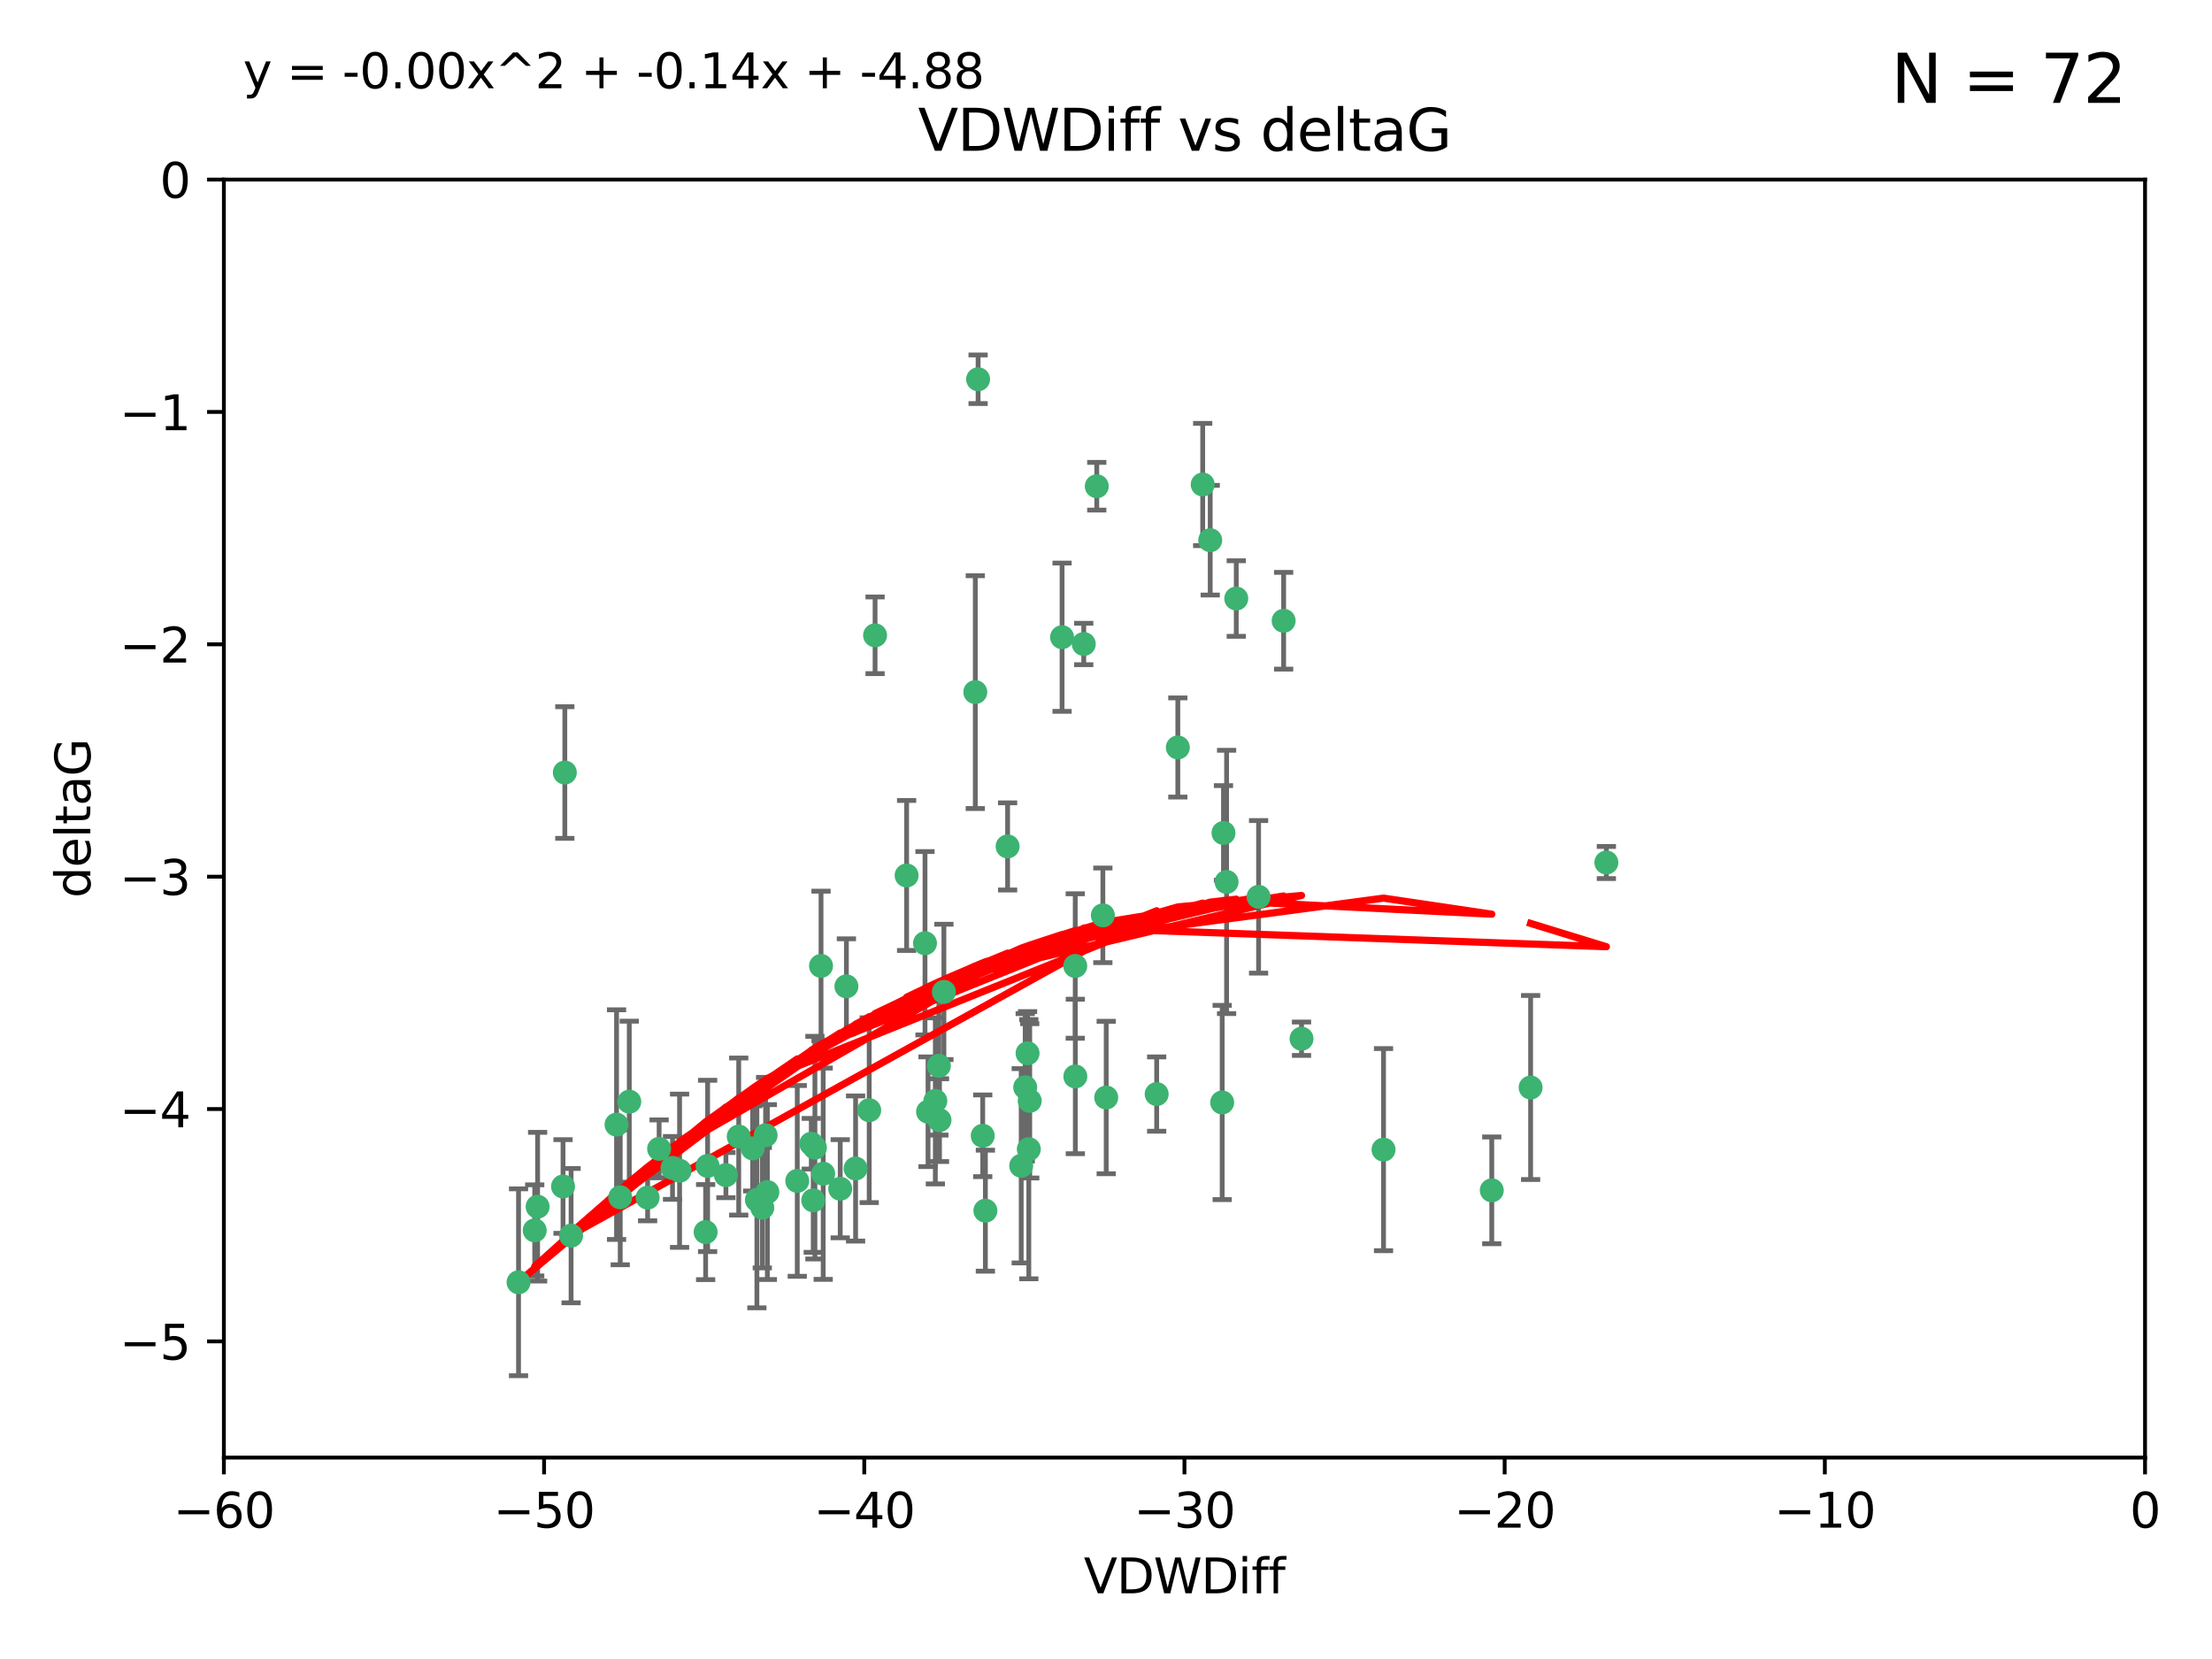 <?xml version="1.0" encoding="utf-8" standalone="no"?>
<!DOCTYPE svg PUBLIC "-//W3C//DTD SVG 1.1//EN"
  "http://www.w3.org/Graphics/SVG/1.1/DTD/svg11.dtd">
<svg xmlns:xlink="http://www.w3.org/1999/xlink" width="460.8pt" height="345.6pt" viewBox="0 0 460.8 345.6" xmlns="http://www.w3.org/2000/svg" version="1.1">
 <defs>
  <style type="text/css">*{stroke-linejoin: round; stroke-linecap: butt}</style>
 </defs>
 <g id="figure_1">
  <g id="patch_1">
   <path d="M 0 345.6 
L 460.8 345.6 
L 460.8 0 
L 0 0 
z
" style="fill: #ffffff"/>
  </g>
  <g id="axes_1">
   <g id="patch_2">
    <path d="M 46.64 303.64 
L 446.85 303.64 
L 446.85 37.411 
L 46.64 37.411 
z
" style="fill: #ffffff"/>
   </g>
   <g id="PathCollection_1">
    <defs>
     <path id="mc0678b197e" d="M 0 1.118 
C 0.297 1.118 0.581 1 0.791 0.791 
C 1 0.581 1.118 0.297 1.118 0 
C 1.118 -0.297 1 -0.581 0.791 -0.791 
C 0.581 -1 0.297 -1.118 0 -1.118 
C -0.297 -1.118 -0.581 -1 -0.791 -0.791 
C -1 -0.581 -1.118 -0.297 -1.118 0 
C -1.118 0.297 -1 0.581 -0.791 0.791 
C -0.581 1 -0.297 1.118 0 1.118 
z
" style="stroke: #3cb371"/>
    </defs>
    <g clip-path="url(#p2580a14fc9)">
     <use xlink:href="#mc0678b197e" x="111.995" y="251.376" style="fill: #3cb371; stroke: #3cb371"/>
     <use xlink:href="#mc0678b197e" x="151.221" y="244.802" style="fill: #3cb371; stroke: #3cb371"/>
     <use xlink:href="#mc0678b197e" x="111.391" y="256.313" style="fill: #3cb371; stroke: #3cb371"/>
     <use xlink:href="#mc0678b197e" x="128.438" y="234.279" style="fill: #3cb371; stroke: #3cb371"/>
     <use xlink:href="#mc0678b197e" x="153.89" y="236.761" style="fill: #3cb371; stroke: #3cb371"/>
     <use xlink:href="#mc0678b197e" x="108.022" y="267.123" style="fill: #3cb371; stroke: #3cb371"/>
     <use xlink:href="#mc0678b197e" x="147.41" y="242.885" style="fill: #3cb371; stroke: #3cb371"/>
     <use xlink:href="#mc0678b197e" x="166.085" y="246.006" style="fill: #3cb371; stroke: #3cb371"/>
     <use xlink:href="#mc0678b197e" x="129.205" y="249.42" style="fill: #3cb371; stroke: #3cb371"/>
     <use xlink:href="#mc0678b197e" x="181.071" y="231.275" style="fill: #3cb371; stroke: #3cb371"/>
     <use xlink:href="#mc0678b197e" x="169.007" y="238.257" style="fill: #3cb371; stroke: #3cb371"/>
     <use xlink:href="#mc0678b197e" x="169.761" y="239.079" style="fill: #3cb371; stroke: #3cb371"/>
     <use xlink:href="#mc0678b197e" x="140.098" y="243.297" style="fill: #3cb371; stroke: #3cb371"/>
     <use xlink:href="#mc0678b197e" x="171.486" y="244.506" style="fill: #3cb371; stroke: #3cb371"/>
     <use xlink:href="#mc0678b197e" x="118.968" y="257.405" style="fill: #3cb371; stroke: #3cb371"/>
     <use xlink:href="#mc0678b197e" x="131.089" y="229.501" style="fill: #3cb371; stroke: #3cb371"/>
     <use xlink:href="#mc0678b197e" x="134.911" y="249.489" style="fill: #3cb371; stroke: #3cb371"/>
     <use xlink:href="#mc0678b197e" x="158.798" y="251.587" style="fill: #3cb371; stroke: #3cb371"/>
     <use xlink:href="#mc0678b197e" x="156.79" y="239.231" style="fill: #3cb371; stroke: #3cb371"/>
     <use xlink:href="#mc0678b197e" x="175.035" y="247.636" style="fill: #3cb371; stroke: #3cb371"/>
     <use xlink:href="#mc0678b197e" x="141.568" y="243.883" style="fill: #3cb371; stroke: #3cb371"/>
     <use xlink:href="#mc0678b197e" x="171.035" y="201.217" style="fill: #3cb371; stroke: #3cb371"/>
     <use xlink:href="#mc0678b197e" x="169.413" y="250.053" style="fill: #3cb371; stroke: #3cb371"/>
     <use xlink:href="#mc0678b197e" x="240.957" y="227.915" style="fill: #3cb371; stroke: #3cb371"/>
     <use xlink:href="#mc0678b197e" x="117.663" y="160.932" style="fill: #3cb371; stroke: #3cb371"/>
     <use xlink:href="#mc0678b197e" x="157.674" y="249.947" style="fill: #3cb371; stroke: #3cb371"/>
     <use xlink:href="#mc0678b197e" x="146.995" y="256.665" style="fill: #3cb371; stroke: #3cb371"/>
     <use xlink:href="#mc0678b197e" x="117.288" y="247.167" style="fill: #3cb371; stroke: #3cb371"/>
     <use xlink:href="#mc0678b197e" x="137.308" y="239.326" style="fill: #3cb371; stroke: #3cb371"/>
     <use xlink:href="#mc0678b197e" x="214.511" y="229.326" style="fill: #3cb371; stroke: #3cb371"/>
     <use xlink:href="#mc0678b197e" x="223.993" y="201.236" style="fill: #3cb371; stroke: #3cb371"/>
     <use xlink:href="#mc0678b197e" x="212.736" y="242.854" style="fill: #3cb371; stroke: #3cb371"/>
     <use xlink:href="#mc0678b197e" x="182.295" y="132.347" style="fill: #3cb371; stroke: #3cb371"/>
     <use xlink:href="#mc0678b197e" x="203.173" y="144.179" style="fill: #3cb371; stroke: #3cb371"/>
     <use xlink:href="#mc0678b197e" x="188.867" y="182.373" style="fill: #3cb371; stroke: #3cb371"/>
     <use xlink:href="#mc0678b197e" x="195.715" y="233.345" style="fill: #3cb371; stroke: #3cb371"/>
     <use xlink:href="#mc0678b197e" x="178.237" y="243.424" style="fill: #3cb371; stroke: #3cb371"/>
     <use xlink:href="#mc0678b197e" x="224.011" y="224.244" style="fill: #3cb371; stroke: #3cb371"/>
     <use xlink:href="#mc0678b197e" x="193.329" y="231.598" style="fill: #3cb371; stroke: #3cb371"/>
     <use xlink:href="#mc0678b197e" x="204.72" y="236.603" style="fill: #3cb371; stroke: #3cb371"/>
     <use xlink:href="#mc0678b197e" x="245.364" y="155.71" style="fill: #3cb371; stroke: #3cb371"/>
     <use xlink:href="#mc0678b197e" x="271.132" y="216.388" style="fill: #3cb371; stroke: #3cb371"/>
     <use xlink:href="#mc0678b197e" x="195.583" y="222.034" style="fill: #3cb371; stroke: #3cb371"/>
     <use xlink:href="#mc0678b197e" x="209.904" y="176.324" style="fill: #3cb371; stroke: #3cb371"/>
     <use xlink:href="#mc0678b197e" x="196.632" y="206.631" style="fill: #3cb371; stroke: #3cb371"/>
     <use xlink:href="#mc0678b197e" x="205.275" y="252.205" style="fill: #3cb371; stroke: #3cb371"/>
     <use xlink:href="#mc0678b197e" x="250.544" y="100.933" style="fill: #3cb371; stroke: #3cb371"/>
     <use xlink:href="#mc0678b197e" x="159.855" y="248.33" style="fill: #3cb371; stroke: #3cb371"/>
     <use xlink:href="#mc0678b197e" x="159.489" y="236.492" style="fill: #3cb371; stroke: #3cb371"/>
     <use xlink:href="#mc0678b197e" x="203.756" y="79.004" style="fill: #3cb371; stroke: #3cb371"/>
     <use xlink:href="#mc0678b197e" x="262.187" y="186.829" style="fill: #3cb371; stroke: #3cb371"/>
     <use xlink:href="#mc0678b197e" x="230.445" y="228.634" style="fill: #3cb371; stroke: #3cb371"/>
     <use xlink:href="#mc0678b197e" x="228.478" y="101.292" style="fill: #3cb371; stroke: #3cb371"/>
     <use xlink:href="#mc0678b197e" x="213.569" y="226.513" style="fill: #3cb371; stroke: #3cb371"/>
     <use xlink:href="#mc0678b197e" x="176.321" y="205.474" style="fill: #3cb371; stroke: #3cb371"/>
     <use xlink:href="#mc0678b197e" x="229.746" y="190.68" style="fill: #3cb371; stroke: #3cb371"/>
     <use xlink:href="#mc0678b197e" x="192.695" y="196.492" style="fill: #3cb371; stroke: #3cb371"/>
     <use xlink:href="#mc0678b197e" x="194.849" y="229.336" style="fill: #3cb371; stroke: #3cb371"/>
     <use xlink:href="#mc0678b197e" x="252.111" y="112.533" style="fill: #3cb371; stroke: #3cb371"/>
     <use xlink:href="#mc0678b197e" x="257.536" y="124.685" style="fill: #3cb371; stroke: #3cb371"/>
     <use xlink:href="#mc0678b197e" x="214.061" y="219.415" style="fill: #3cb371; stroke: #3cb371"/>
     <use xlink:href="#mc0678b197e" x="255.522" y="183.726" style="fill: #3cb371; stroke: #3cb371"/>
     <use xlink:href="#mc0678b197e" x="254.876" y="173.517" style="fill: #3cb371; stroke: #3cb371"/>
     <use xlink:href="#mc0678b197e" x="254.602" y="229.664" style="fill: #3cb371; stroke: #3cb371"/>
     <use xlink:href="#mc0678b197e" x="310.762" y="247.971" style="fill: #3cb371; stroke: #3cb371"/>
     <use xlink:href="#mc0678b197e" x="288.215" y="239.49" style="fill: #3cb371; stroke: #3cb371"/>
     <use xlink:href="#mc0678b197e" x="214.32" y="239.393" style="fill: #3cb371; stroke: #3cb371"/>
     <use xlink:href="#mc0678b197e" x="221.248" y="132.74" style="fill: #3cb371; stroke: #3cb371"/>
     <use xlink:href="#mc0678b197e" x="267.405" y="129.316" style="fill: #3cb371; stroke: #3cb371"/>
     <use xlink:href="#mc0678b197e" x="225.766" y="134.155" style="fill: #3cb371; stroke: #3cb371"/>
     <use xlink:href="#mc0678b197e" x="334.635" y="179.678" style="fill: #3cb371; stroke: #3cb371"/>
     <use xlink:href="#mc0678b197e" x="318.857" y="226.55" style="fill: #3cb371; stroke: #3cb371"/>
    </g>
   </g>
   <g id="matplotlib.axis_1">
    <g id="xtick_1">
     <g id="line2d_1">
      <defs>
       <path id="m9e69b4a18f" d="M 0 0 
L 0 3.5 
" style="stroke: #000000; stroke-width: 0.8"/>
      </defs>
      <g>
       <use xlink:href="#m9e69b4a18f" x="46.64" y="303.64" style="stroke: #000000; stroke-width: 0.8"/>
      </g>
     </g>
     <g id="text_1">
      <!-- −60 -->
      <g transform="translate(36.088 318.238)scale(0.1 -0.1)">
       <defs>
        <path id="DejaVuSans-2212" d="M 678 2272 
L 4684 2272 
L 4684 1741 
L 678 1741 
L 678 2272 
z
" transform="scale(0.016)"/>
        <path id="DejaVuSans-36" d="M 2113 2584 
Q 1688 2584 1439 2293 
Q 1191 2003 1191 1497 
Q 1191 994 1439 701 
Q 1688 409 2113 409 
Q 2538 409 2786 701 
Q 3034 994 3034 1497 
Q 3034 2003 2786 2293 
Q 2538 2584 2113 2584 
z
M 3366 4563 
L 3366 3988 
Q 3128 4100 2886 4159 
Q 2644 4219 2406 4219 
Q 1781 4219 1451 3797 
Q 1122 3375 1075 2522 
Q 1259 2794 1537 2939 
Q 1816 3084 2150 3084 
Q 2853 3084 3261 2657 
Q 3669 2231 3669 1497 
Q 3669 778 3244 343 
Q 2819 -91 2113 -91 
Q 1303 -91 875 529 
Q 447 1150 447 2328 
Q 447 3434 972 4092 
Q 1497 4750 2381 4750 
Q 2619 4750 2861 4703 
Q 3103 4656 3366 4563 
z
" transform="scale(0.016)"/>
        <path id="DejaVuSans-30" d="M 2034 4250 
Q 1547 4250 1301 3770 
Q 1056 3291 1056 2328 
Q 1056 1369 1301 889 
Q 1547 409 2034 409 
Q 2525 409 2770 889 
Q 3016 1369 3016 2328 
Q 3016 3291 2770 3770 
Q 2525 4250 2034 4250 
z
M 2034 4750 
Q 2819 4750 3233 4129 
Q 3647 3509 3647 2328 
Q 3647 1150 3233 529 
Q 2819 -91 2034 -91 
Q 1250 -91 836 529 
Q 422 1150 422 2328 
Q 422 3509 836 4129 
Q 1250 4750 2034 4750 
z
" transform="scale(0.016)"/>
       </defs>
       <use xlink:href="#DejaVuSans-2212"/>
       <use xlink:href="#DejaVuSans-36" x="83.789"/>
       <use xlink:href="#DejaVuSans-30" x="147.412"/>
      </g>
     </g>
    </g>
    <g id="xtick_2">
     <g id="line2d_2">
      <g>
       <use xlink:href="#m9e69b4a18f" x="113.342" y="303.64" style="stroke: #000000; stroke-width: 0.8"/>
      </g>
     </g>
     <g id="text_2">
      <!-- −50 -->
      <g transform="translate(102.789 318.238)scale(0.1 -0.1)">
       <defs>
        <path id="DejaVuSans-35" d="M 691 4666 
L 3169 4666 
L 3169 4134 
L 1269 4134 
L 1269 2991 
Q 1406 3038 1543 3061 
Q 1681 3084 1819 3084 
Q 2600 3084 3056 2656 
Q 3513 2228 3513 1497 
Q 3513 744 3044 326 
Q 2575 -91 1722 -91 
Q 1428 -91 1123 -41 
Q 819 9 494 109 
L 494 744 
Q 775 591 1075 516 
Q 1375 441 1709 441 
Q 2250 441 2565 725 
Q 2881 1009 2881 1497 
Q 2881 1984 2565 2268 
Q 2250 2553 1709 2553 
Q 1456 2553 1204 2497 
Q 953 2441 691 2322 
L 691 4666 
z
" transform="scale(0.016)"/>
       </defs>
       <use xlink:href="#DejaVuSans-2212"/>
       <use xlink:href="#DejaVuSans-35" x="83.789"/>
       <use xlink:href="#DejaVuSans-30" x="147.412"/>
      </g>
     </g>
    </g>
    <g id="xtick_3">
     <g id="line2d_3">
      <g>
       <use xlink:href="#m9e69b4a18f" x="180.043" y="303.64" style="stroke: #000000; stroke-width: 0.8"/>
      </g>
     </g>
     <g id="text_3">
      <!-- −40 -->
      <g transform="translate(169.491 318.238)scale(0.1 -0.1)">
       <defs>
        <path id="DejaVuSans-34" d="M 2419 4116 
L 825 1625 
L 2419 1625 
L 2419 4116 
z
M 2253 4666 
L 3047 4666 
L 3047 1625 
L 3713 1625 
L 3713 1100 
L 3047 1100 
L 3047 0 
L 2419 0 
L 2419 1100 
L 313 1100 
L 313 1709 
L 2253 4666 
z
" transform="scale(0.016)"/>
       </defs>
       <use xlink:href="#DejaVuSans-2212"/>
       <use xlink:href="#DejaVuSans-34" x="83.789"/>
       <use xlink:href="#DejaVuSans-30" x="147.412"/>
      </g>
     </g>
    </g>
    <g id="xtick_4">
     <g id="line2d_4">
      <g>
       <use xlink:href="#m9e69b4a18f" x="246.745" y="303.64" style="stroke: #000000; stroke-width: 0.8"/>
      </g>
     </g>
     <g id="text_4">
      <!-- −30 -->
      <g transform="translate(236.193 318.238)scale(0.1 -0.1)">
       <defs>
        <path id="DejaVuSans-33" d="M 2597 2516 
Q 3050 2419 3304 2112 
Q 3559 1806 3559 1356 
Q 3559 666 3084 287 
Q 2609 -91 1734 -91 
Q 1441 -91 1130 -33 
Q 819 25 488 141 
L 488 750 
Q 750 597 1062 519 
Q 1375 441 1716 441 
Q 2309 441 2620 675 
Q 2931 909 2931 1356 
Q 2931 1769 2642 2001 
Q 2353 2234 1838 2234 
L 1294 2234 
L 1294 2753 
L 1863 2753 
Q 2328 2753 2575 2939 
Q 2822 3125 2822 3475 
Q 2822 3834 2567 4026 
Q 2313 4219 1838 4219 
Q 1578 4219 1281 4162 
Q 984 4106 628 3988 
L 628 4550 
Q 988 4650 1302 4700 
Q 1616 4750 1894 4750 
Q 2613 4750 3031 4423 
Q 3450 4097 3450 3541 
Q 3450 3153 3228 2886 
Q 3006 2619 2597 2516 
z
" transform="scale(0.016)"/>
       </defs>
       <use xlink:href="#DejaVuSans-2212"/>
       <use xlink:href="#DejaVuSans-33" x="83.789"/>
       <use xlink:href="#DejaVuSans-30" x="147.412"/>
      </g>
     </g>
    </g>
    <g id="xtick_5">
     <g id="line2d_5">
      <g>
       <use xlink:href="#m9e69b4a18f" x="313.447" y="303.64" style="stroke: #000000; stroke-width: 0.8"/>
      </g>
     </g>
     <g id="text_5">
      <!-- −20 -->
      <g transform="translate(302.894 318.238)scale(0.1 -0.1)">
       <defs>
        <path id="DejaVuSans-32" d="M 1228 531 
L 3431 531 
L 3431 0 
L 469 0 
L 469 531 
Q 828 903 1448 1529 
Q 2069 2156 2228 2338 
Q 2531 2678 2651 2914 
Q 2772 3150 2772 3378 
Q 2772 3750 2511 3984 
Q 2250 4219 1831 4219 
Q 1534 4219 1204 4116 
Q 875 4013 500 3803 
L 500 4441 
Q 881 4594 1212 4672 
Q 1544 4750 1819 4750 
Q 2544 4750 2975 4387 
Q 3406 4025 3406 3419 
Q 3406 3131 3298 2873 
Q 3191 2616 2906 2266 
Q 2828 2175 2409 1742 
Q 1991 1309 1228 531 
z
" transform="scale(0.016)"/>
       </defs>
       <use xlink:href="#DejaVuSans-2212"/>
       <use xlink:href="#DejaVuSans-32" x="83.789"/>
       <use xlink:href="#DejaVuSans-30" x="147.412"/>
      </g>
     </g>
    </g>
    <g id="xtick_6">
     <g id="line2d_6">
      <g>
       <use xlink:href="#m9e69b4a18f" x="380.148" y="303.64" style="stroke: #000000; stroke-width: 0.8"/>
      </g>
     </g>
     <g id="text_6">
      <!-- −10 -->
      <g transform="translate(369.596 318.238)scale(0.1 -0.1)">
       <defs>
        <path id="DejaVuSans-31" d="M 794 531 
L 1825 531 
L 1825 4091 
L 703 3866 
L 703 4441 
L 1819 4666 
L 2450 4666 
L 2450 531 
L 3481 531 
L 3481 0 
L 794 0 
L 794 531 
z
" transform="scale(0.016)"/>
       </defs>
       <use xlink:href="#DejaVuSans-2212"/>
       <use xlink:href="#DejaVuSans-31" x="83.789"/>
       <use xlink:href="#DejaVuSans-30" x="147.412"/>
      </g>
     </g>
    </g>
    <g id="xtick_7">
     <g id="line2d_7">
      <g>
       <use xlink:href="#m9e69b4a18f" x="446.85" y="303.64" style="stroke: #000000; stroke-width: 0.8"/>
      </g>
     </g>
     <g id="text_7">
      <!-- 0 -->
      <g transform="translate(443.669 318.238)scale(0.1 -0.1)">
       <use xlink:href="#DejaVuSans-30"/>
      </g>
     </g>
    </g>
    <g id="text_8">
     <!-- VDWDiff -->
     <g transform="translate(225.772 331.917)scale(0.1 -0.1)">
      <defs>
       <path id="DejaVuSans-56" d="M 1831 0 
L 50 4666 
L 709 4666 
L 2188 738 
L 3669 4666 
L 4325 4666 
L 2547 0 
L 1831 0 
z
" transform="scale(0.016)"/>
       <path id="DejaVuSans-44" d="M 1259 4147 
L 1259 519 
L 2022 519 
Q 2988 519 3436 956 
Q 3884 1394 3884 2338 
Q 3884 3275 3436 3711 
Q 2988 4147 2022 4147 
L 1259 4147 
z
M 628 4666 
L 1925 4666 
Q 3281 4666 3915 4102 
Q 4550 3538 4550 2338 
Q 4550 1131 3912 565 
Q 3275 0 1925 0 
L 628 0 
L 628 4666 
z
" transform="scale(0.016)"/>
       <path id="DejaVuSans-57" d="M 213 4666 
L 850 4666 
L 1831 722 
L 2809 4666 
L 3519 4666 
L 4500 722 
L 5478 4666 
L 6119 4666 
L 4947 0 
L 4153 0 
L 3169 4050 
L 2175 0 
L 1381 0 
L 213 4666 
z
" transform="scale(0.016)"/>
       <path id="DejaVuSans-69" d="M 603 3500 
L 1178 3500 
L 1178 0 
L 603 0 
L 603 3500 
z
M 603 4863 
L 1178 4863 
L 1178 4134 
L 603 4134 
L 603 4863 
z
" transform="scale(0.016)"/>
       <path id="DejaVuSans-66" d="M 2375 4863 
L 2375 4384 
L 1825 4384 
Q 1516 4384 1395 4259 
Q 1275 4134 1275 3809 
L 1275 3500 
L 2222 3500 
L 2222 3053 
L 1275 3053 
L 1275 0 
L 697 0 
L 697 3053 
L 147 3053 
L 147 3500 
L 697 3500 
L 697 3744 
Q 697 4328 969 4595 
Q 1241 4863 1831 4863 
L 2375 4863 
z
" transform="scale(0.016)"/>
      </defs>
      <use xlink:href="#DejaVuSans-56"/>
      <use xlink:href="#DejaVuSans-44" x="68.408"/>
      <use xlink:href="#DejaVuSans-57" x="145.41"/>
      <use xlink:href="#DejaVuSans-44" x="244.287"/>
      <use xlink:href="#DejaVuSans-69" x="321.289"/>
      <use xlink:href="#DejaVuSans-66" x="349.072"/>
      <use xlink:href="#DejaVuSans-66" x="384.277"/>
     </g>
    </g>
   </g>
   <g id="matplotlib.axis_2">
    <g id="ytick_1">
     <g id="line2d_8">
      <defs>
       <path id="m6fa8b02f75" d="M 0 0 
L -3.5 0 
" style="stroke: #000000; stroke-width: 0.8"/>
      </defs>
      <g>
       <use xlink:href="#m6fa8b02f75" x="46.64" y="279.437" style="stroke: #000000; stroke-width: 0.8"/>
      </g>
     </g>
     <g id="text_9">
      <!-- −5 -->
      <g transform="translate(24.898 283.237)scale(0.1 -0.1)">
       <use xlink:href="#DejaVuSans-2212"/>
       <use xlink:href="#DejaVuSans-35" x="83.789"/>
      </g>
     </g>
    </g>
    <g id="ytick_2">
     <g id="line2d_9">
      <g>
       <use xlink:href="#m6fa8b02f75" x="46.64" y="231.032" style="stroke: #000000; stroke-width: 0.8"/>
      </g>
     </g>
     <g id="text_10">
      <!-- −4 -->
      <g transform="translate(24.898 234.831)scale(0.1 -0.1)">
       <use xlink:href="#DejaVuSans-2212"/>
       <use xlink:href="#DejaVuSans-34" x="83.789"/>
      </g>
     </g>
    </g>
    <g id="ytick_3">
     <g id="line2d_10">
      <g>
       <use xlink:href="#m6fa8b02f75" x="46.64" y="182.627" style="stroke: #000000; stroke-width: 0.8"/>
      </g>
     </g>
     <g id="text_11">
      <!-- −3 -->
      <g transform="translate(24.898 186.426)scale(0.1 -0.1)">
       <use xlink:href="#DejaVuSans-2212"/>
       <use xlink:href="#DejaVuSans-33" x="83.789"/>
      </g>
     </g>
    </g>
    <g id="ytick_4">
     <g id="line2d_11">
      <g>
       <use xlink:href="#m6fa8b02f75" x="46.64" y="134.222" style="stroke: #000000; stroke-width: 0.8"/>
      </g>
     </g>
     <g id="text_12">
      <!-- −2 -->
      <g transform="translate(24.898 138.021)scale(0.1 -0.1)">
       <use xlink:href="#DejaVuSans-2212"/>
       <use xlink:href="#DejaVuSans-32" x="83.789"/>
      </g>
     </g>
    </g>
    <g id="ytick_5">
     <g id="line2d_12">
      <g>
       <use xlink:href="#m6fa8b02f75" x="46.64" y="85.816" style="stroke: #000000; stroke-width: 0.8"/>
      </g>
     </g>
     <g id="text_13">
      <!-- −1 -->
      <g transform="translate(24.898 89.616)scale(0.1 -0.1)">
       <use xlink:href="#DejaVuSans-2212"/>
       <use xlink:href="#DejaVuSans-31" x="83.789"/>
      </g>
     </g>
    </g>
    <g id="ytick_6">
     <g id="line2d_13">
      <g>
       <use xlink:href="#m6fa8b02f75" x="46.64" y="37.411" style="stroke: #000000; stroke-width: 0.8"/>
      </g>
     </g>
     <g id="text_14">
      <!-- 0 -->
      <g transform="translate(33.278 41.21)scale(0.1 -0.1)">
       <use xlink:href="#DejaVuSans-30"/>
      </g>
     </g>
    </g>
    <g id="text_15">
     <!-- deltaG -->
     <g transform="translate(18.818 187.064)rotate(-90)scale(0.1 -0.1)">
      <defs>
       <path id="DejaVuSans-64" d="M 2906 2969 
L 2906 4863 
L 3481 4863 
L 3481 0 
L 2906 0 
L 2906 525 
Q 2725 213 2448 61 
Q 2172 -91 1784 -91 
Q 1150 -91 751 415 
Q 353 922 353 1747 
Q 353 2572 751 3078 
Q 1150 3584 1784 3584 
Q 2172 3584 2448 3432 
Q 2725 3281 2906 2969 
z
M 947 1747 
Q 947 1113 1208 752 
Q 1469 391 1925 391 
Q 2381 391 2643 752 
Q 2906 1113 2906 1747 
Q 2906 2381 2643 2742 
Q 2381 3103 1925 3103 
Q 1469 3103 1208 2742 
Q 947 2381 947 1747 
z
" transform="scale(0.016)"/>
       <path id="DejaVuSans-65" d="M 3597 1894 
L 3597 1613 
L 953 1613 
Q 991 1019 1311 708 
Q 1631 397 2203 397 
Q 2534 397 2845 478 
Q 3156 559 3463 722 
L 3463 178 
Q 3153 47 2828 -22 
Q 2503 -91 2169 -91 
Q 1331 -91 842 396 
Q 353 884 353 1716 
Q 353 2575 817 3079 
Q 1281 3584 2069 3584 
Q 2775 3584 3186 3129 
Q 3597 2675 3597 1894 
z
M 3022 2063 
Q 3016 2534 2758 2815 
Q 2500 3097 2075 3097 
Q 1594 3097 1305 2825 
Q 1016 2553 972 2059 
L 3022 2063 
z
" transform="scale(0.016)"/>
       <path id="DejaVuSans-6c" d="M 603 4863 
L 1178 4863 
L 1178 0 
L 603 0 
L 603 4863 
z
" transform="scale(0.016)"/>
       <path id="DejaVuSans-74" d="M 1172 4494 
L 1172 3500 
L 2356 3500 
L 2356 3053 
L 1172 3053 
L 1172 1153 
Q 1172 725 1289 603 
Q 1406 481 1766 481 
L 2356 481 
L 2356 0 
L 1766 0 
Q 1100 0 847 248 
Q 594 497 594 1153 
L 594 3053 
L 172 3053 
L 172 3500 
L 594 3500 
L 594 4494 
L 1172 4494 
z
" transform="scale(0.016)"/>
       <path id="DejaVuSans-61" d="M 2194 1759 
Q 1497 1759 1228 1600 
Q 959 1441 959 1056 
Q 959 750 1161 570 
Q 1363 391 1709 391 
Q 2188 391 2477 730 
Q 2766 1069 2766 1631 
L 2766 1759 
L 2194 1759 
z
M 3341 1997 
L 3341 0 
L 2766 0 
L 2766 531 
Q 2569 213 2275 61 
Q 1981 -91 1556 -91 
Q 1019 -91 701 211 
Q 384 513 384 1019 
Q 384 1609 779 1909 
Q 1175 2209 1959 2209 
L 2766 2209 
L 2766 2266 
Q 2766 2663 2505 2880 
Q 2244 3097 1772 3097 
Q 1472 3097 1187 3025 
Q 903 2953 641 2809 
L 641 3341 
Q 956 3463 1253 3523 
Q 1550 3584 1831 3584 
Q 2591 3584 2966 3190 
Q 3341 2797 3341 1997 
z
" transform="scale(0.016)"/>
       <path id="DejaVuSans-47" d="M 3809 666 
L 3809 1919 
L 2778 1919 
L 2778 2438 
L 4434 2438 
L 4434 434 
Q 4069 175 3628 42 
Q 3188 -91 2688 -91 
Q 1594 -91 976 548 
Q 359 1188 359 2328 
Q 359 3472 976 4111 
Q 1594 4750 2688 4750 
Q 3144 4750 3555 4637 
Q 3966 4525 4313 4306 
L 4313 3634 
Q 3963 3931 3569 4081 
Q 3175 4231 2741 4231 
Q 1884 4231 1454 3753 
Q 1025 3275 1025 2328 
Q 1025 1384 1454 906 
Q 1884 428 2741 428 
Q 3075 428 3337 486 
Q 3600 544 3809 666 
z
" transform="scale(0.016)"/>
      </defs>
      <use xlink:href="#DejaVuSans-64"/>
      <use xlink:href="#DejaVuSans-65" x="63.477"/>
      <use xlink:href="#DejaVuSans-6c" x="125"/>
      <use xlink:href="#DejaVuSans-74" x="152.783"/>
      <use xlink:href="#DejaVuSans-61" x="191.992"/>
      <use xlink:href="#DejaVuSans-47" x="253.271"/>
     </g>
    </g>
   </g>
   <g id="LineCollection_1">
    <path d="M 111.995 266.868 
L 111.995 235.885 
" clip-path="url(#p2580a14fc9)" style="fill: none; stroke: #696969"/>
    <path d="M 151.221 249.5 
L 151.221 240.104 
" clip-path="url(#p2580a14fc9)" style="fill: none; stroke: #696969"/>
    <path d="M 111.391 265.803 
L 111.391 246.824 
" clip-path="url(#p2580a14fc9)" style="fill: none; stroke: #696969"/>
    <path d="M 128.438 258.2 
L 128.438 210.359 
" clip-path="url(#p2580a14fc9)" style="fill: none; stroke: #696969"/>
    <path d="M 153.89 253.12 
L 153.89 220.402 
" clip-path="url(#p2580a14fc9)" style="fill: none; stroke: #696969"/>
    <path d="M 108.022 286.59 
L 108.022 247.657 
" clip-path="url(#p2580a14fc9)" style="fill: none; stroke: #696969"/>
    <path d="M 147.41 260.726 
L 147.41 225.044 
" clip-path="url(#p2580a14fc9)" style="fill: none; stroke: #696969"/>
    <path d="M 166.085 265.875 
L 166.085 226.137 
" clip-path="url(#p2580a14fc9)" style="fill: none; stroke: #696969"/>
    <path d="M 129.205 263.474 
L 129.205 235.367 
" clip-path="url(#p2580a14fc9)" style="fill: none; stroke: #696969"/>
    <path d="M 181.071 250.525 
L 181.071 212.026 
" clip-path="url(#p2580a14fc9)" style="fill: none; stroke: #696969"/>
    <path d="M 169.007 243.53 
L 169.007 232.983 
" clip-path="url(#p2580a14fc9)" style="fill: none; stroke: #696969"/>
    <path d="M 169.761 262.268 
L 169.761 215.889 
" clip-path="url(#p2580a14fc9)" style="fill: none; stroke: #696969"/>
    <path d="M 140.098 249.844 
L 140.098 236.751 
" clip-path="url(#p2580a14fc9)" style="fill: none; stroke: #696969"/>
    <path d="M 171.486 266.515 
L 171.486 222.497 
" clip-path="url(#p2580a14fc9)" style="fill: none; stroke: #696969"/>
    <path d="M 118.968 271.395 
L 118.968 243.416 
" clip-path="url(#p2580a14fc9)" style="fill: none; stroke: #696969"/>
    <path d="M 131.089 246.274 
L 131.089 212.728 
" clip-path="url(#p2580a14fc9)" style="fill: none; stroke: #696969"/>
    <path d="M 134.911 254.312 
L 134.911 244.665 
" clip-path="url(#p2580a14fc9)" style="fill: none; stroke: #696969"/>
    <path d="M 158.798 264.121 
L 158.798 239.054 
" clip-path="url(#p2580a14fc9)" style="fill: none; stroke: #696969"/>
    <path d="M 156.79 248.098 
L 156.79 230.363 
" clip-path="url(#p2580a14fc9)" style="fill: none; stroke: #696969"/>
    <path d="M 175.035 257.858 
L 175.035 237.413 
" clip-path="url(#p2580a14fc9)" style="fill: none; stroke: #696969"/>
    <path d="M 141.568 259.845 
L 141.568 227.921 
" clip-path="url(#p2580a14fc9)" style="fill: none; stroke: #696969"/>
    <path d="M 171.035 216.787 
L 171.035 185.647 
" clip-path="url(#p2580a14fc9)" style="fill: none; stroke: #696969"/>
    <path d="M 169.413 260.879 
L 169.413 239.228 
" clip-path="url(#p2580a14fc9)" style="fill: none; stroke: #696969"/>
    <path d="M 240.957 235.653 
L 240.957 220.177 
" clip-path="url(#p2580a14fc9)" style="fill: none; stroke: #696969"/>
    <path d="M 117.663 174.643 
L 117.663 147.221 
" clip-path="url(#p2580a14fc9)" style="fill: none; stroke: #696969"/>
    <path d="M 157.674 272.441 
L 157.674 227.452 
" clip-path="url(#p2580a14fc9)" style="fill: none; stroke: #696969"/>
    <path d="M 146.995 266.566 
L 146.995 246.764 
" clip-path="url(#p2580a14fc9)" style="fill: none; stroke: #696969"/>
    <path d="M 117.288 256.928 
L 117.288 237.406 
" clip-path="url(#p2580a14fc9)" style="fill: none; stroke: #696969"/>
    <path d="M 137.308 245.353 
L 137.308 233.299 
" clip-path="url(#p2580a14fc9)" style="fill: none; stroke: #696969"/>
    <path d="M 214.511 245.399 
L 214.511 213.253 
" clip-path="url(#p2580a14fc9)" style="fill: none; stroke: #696969"/>
    <path d="M 223.993 216.283 
L 223.993 186.188 
" clip-path="url(#p2580a14fc9)" style="fill: none; stroke: #696969"/>
    <path d="M 212.736 263.089 
L 212.736 222.619 
" clip-path="url(#p2580a14fc9)" style="fill: none; stroke: #696969"/>
    <path d="M 182.295 140.329 
L 182.295 124.364 
" clip-path="url(#p2580a14fc9)" style="fill: none; stroke: #696969"/>
    <path d="M 203.173 168.43 
L 203.173 119.929 
" clip-path="url(#p2580a14fc9)" style="fill: none; stroke: #696969"/>
    <path d="M 188.867 197.995 
L 188.867 166.751 
" clip-path="url(#p2580a14fc9)" style="fill: none; stroke: #696969"/>
    <path d="M 195.715 241.966 
L 195.715 224.723 
" clip-path="url(#p2580a14fc9)" style="fill: none; stroke: #696969"/>
    <path d="M 178.237 258.54 
L 178.237 228.308 
" clip-path="url(#p2580a14fc9)" style="fill: none; stroke: #696969"/>
    <path d="M 224.011 240.338 
L 224.011 208.15 
" clip-path="url(#p2580a14fc9)" style="fill: none; stroke: #696969"/>
    <path d="M 193.329 243.023 
L 193.329 220.173 
" clip-path="url(#p2580a14fc9)" style="fill: none; stroke: #696969"/>
    <path d="M 204.72 245.112 
L 204.72 228.095 
" clip-path="url(#p2580a14fc9)" style="fill: none; stroke: #696969"/>
    <path d="M 245.364 166.038 
L 245.364 145.382 
" clip-path="url(#p2580a14fc9)" style="fill: none; stroke: #696969"/>
    <path d="M 271.132 219.865 
L 271.132 212.91 
" clip-path="url(#p2580a14fc9)" style="fill: none; stroke: #696969"/>
    <path d="M 195.583 236.457 
L 195.583 207.61 
" clip-path="url(#p2580a14fc9)" style="fill: none; stroke: #696969"/>
    <path d="M 209.904 185.402 
L 209.904 167.245 
" clip-path="url(#p2580a14fc9)" style="fill: none; stroke: #696969"/>
    <path d="M 196.632 220.728 
L 196.632 192.534 
" clip-path="url(#p2580a14fc9)" style="fill: none; stroke: #696969"/>
    <path d="M 205.275 264.805 
L 205.275 239.605 
" clip-path="url(#p2580a14fc9)" style="fill: none; stroke: #696969"/>
    <path d="M 250.544 113.665 
L 250.544 88.201 
" clip-path="url(#p2580a14fc9)" style="fill: none; stroke: #696969"/>
    <path d="M 159.855 266.543 
L 159.855 230.116 
" clip-path="url(#p2580a14fc9)" style="fill: none; stroke: #696969"/>
    <path d="M 159.489 248.544 
L 159.489 224.44 
" clip-path="url(#p2580a14fc9)" style="fill: none; stroke: #696969"/>
    <path d="M 203.756 84.066 
L 203.756 73.942 
" clip-path="url(#p2580a14fc9)" style="fill: none; stroke: #696969"/>
    <path d="M 262.187 202.722 
L 262.187 170.937 
" clip-path="url(#p2580a14fc9)" style="fill: none; stroke: #696969"/>
    <path d="M 230.445 244.515 
L 230.445 212.754 
" clip-path="url(#p2580a14fc9)" style="fill: none; stroke: #696969"/>
    <path d="M 228.478 106.257 
L 228.478 96.326 
" clip-path="url(#p2580a14fc9)" style="fill: none; stroke: #696969"/>
    <path d="M 213.569 241.863 
L 213.569 211.163 
" clip-path="url(#p2580a14fc9)" style="fill: none; stroke: #696969"/>
    <path d="M 176.321 215.375 
L 176.321 195.572 
" clip-path="url(#p2580a14fc9)" style="fill: none; stroke: #696969"/>
    <path d="M 229.746 200.537 
L 229.746 180.824 
" clip-path="url(#p2580a14fc9)" style="fill: none; stroke: #696969"/>
    <path d="M 192.695 215.585 
L 192.695 177.399 
" clip-path="url(#p2580a14fc9)" style="fill: none; stroke: #696969"/>
    <path d="M 194.849 246.633 
L 194.849 212.04 
" clip-path="url(#p2580a14fc9)" style="fill: none; stroke: #696969"/>
    <path d="M 252.111 123.954 
L 252.111 101.112 
" clip-path="url(#p2580a14fc9)" style="fill: none; stroke: #696969"/>
    <path d="M 257.536 132.557 
L 257.536 116.814 
" clip-path="url(#p2580a14fc9)" style="fill: none; stroke: #696969"/>
    <path d="M 214.061 228.096 
L 214.061 210.734 
" clip-path="url(#p2580a14fc9)" style="fill: none; stroke: #696969"/>
    <path d="M 255.522 211.154 
L 255.522 156.298 
" clip-path="url(#p2580a14fc9)" style="fill: none; stroke: #696969"/>
    <path d="M 254.876 183.374 
L 254.876 163.66 
" clip-path="url(#p2580a14fc9)" style="fill: none; stroke: #696969"/>
    <path d="M 254.602 249.899 
L 254.602 209.43 
" clip-path="url(#p2580a14fc9)" style="fill: none; stroke: #696969"/>
    <path d="M 310.762 259.092 
L 310.762 236.85 
" clip-path="url(#p2580a14fc9)" style="fill: none; stroke: #696969"/>
    <path d="M 288.215 260.544 
L 288.215 218.435 
" clip-path="url(#p2580a14fc9)" style="fill: none; stroke: #696969"/>
    <path d="M 214.32 266.395 
L 214.32 212.39 
" clip-path="url(#p2580a14fc9)" style="fill: none; stroke: #696969"/>
    <path d="M 221.248 148.183 
L 221.248 117.297 
" clip-path="url(#p2580a14fc9)" style="fill: none; stroke: #696969"/>
    <path d="M 267.405 139.391 
L 267.405 119.241 
" clip-path="url(#p2580a14fc9)" style="fill: none; stroke: #696969"/>
    <path d="M 225.766 138.469 
L 225.766 129.841 
" clip-path="url(#p2580a14fc9)" style="fill: none; stroke: #696969"/>
    <path d="M 334.635 183.023 
L 334.635 176.334 
" clip-path="url(#p2580a14fc9)" style="fill: none; stroke: #696969"/>
    <path d="M 318.857 245.718 
L 318.857 207.381 
" clip-path="url(#p2580a14fc9)" style="fill: none; stroke: #696969"/>
   </g>
   <g id="line2d_14">
    <defs>
     <path id="m337bee34a0" d="M 2 0 
L -2 -0 
" style="stroke: #696969"/>
    </defs>
    <g clip-path="url(#p2580a14fc9)">
     <use xlink:href="#m337bee34a0" x="111.995" y="266.868" style="fill: #696969; stroke: #696969"/>
     <use xlink:href="#m337bee34a0" x="151.221" y="249.5" style="fill: #696969; stroke: #696969"/>
     <use xlink:href="#m337bee34a0" x="111.391" y="265.803" style="fill: #696969; stroke: #696969"/>
     <use xlink:href="#m337bee34a0" x="128.438" y="258.2" style="fill: #696969; stroke: #696969"/>
     <use xlink:href="#m337bee34a0" x="153.89" y="253.12" style="fill: #696969; stroke: #696969"/>
     <use xlink:href="#m337bee34a0" x="108.022" y="286.59" style="fill: #696969; stroke: #696969"/>
     <use xlink:href="#m337bee34a0" x="147.41" y="260.726" style="fill: #696969; stroke: #696969"/>
     <use xlink:href="#m337bee34a0" x="166.085" y="265.875" style="fill: #696969; stroke: #696969"/>
     <use xlink:href="#m337bee34a0" x="129.205" y="263.474" style="fill: #696969; stroke: #696969"/>
     <use xlink:href="#m337bee34a0" x="181.071" y="250.525" style="fill: #696969; stroke: #696969"/>
     <use xlink:href="#m337bee34a0" x="169.007" y="243.53" style="fill: #696969; stroke: #696969"/>
     <use xlink:href="#m337bee34a0" x="169.761" y="262.268" style="fill: #696969; stroke: #696969"/>
     <use xlink:href="#m337bee34a0" x="140.098" y="249.844" style="fill: #696969; stroke: #696969"/>
     <use xlink:href="#m337bee34a0" x="171.486" y="266.515" style="fill: #696969; stroke: #696969"/>
     <use xlink:href="#m337bee34a0" x="118.968" y="271.395" style="fill: #696969; stroke: #696969"/>
     <use xlink:href="#m337bee34a0" x="131.089" y="246.274" style="fill: #696969; stroke: #696969"/>
     <use xlink:href="#m337bee34a0" x="134.911" y="254.312" style="fill: #696969; stroke: #696969"/>
     <use xlink:href="#m337bee34a0" x="158.798" y="264.121" style="fill: #696969; stroke: #696969"/>
     <use xlink:href="#m337bee34a0" x="156.79" y="248.098" style="fill: #696969; stroke: #696969"/>
     <use xlink:href="#m337bee34a0" x="175.035" y="257.858" style="fill: #696969; stroke: #696969"/>
     <use xlink:href="#m337bee34a0" x="141.568" y="259.845" style="fill: #696969; stroke: #696969"/>
     <use xlink:href="#m337bee34a0" x="171.035" y="216.787" style="fill: #696969; stroke: #696969"/>
     <use xlink:href="#m337bee34a0" x="169.413" y="260.879" style="fill: #696969; stroke: #696969"/>
     <use xlink:href="#m337bee34a0" x="240.957" y="235.653" style="fill: #696969; stroke: #696969"/>
     <use xlink:href="#m337bee34a0" x="117.663" y="174.643" style="fill: #696969; stroke: #696969"/>
     <use xlink:href="#m337bee34a0" x="157.674" y="272.441" style="fill: #696969; stroke: #696969"/>
     <use xlink:href="#m337bee34a0" x="146.995" y="266.566" style="fill: #696969; stroke: #696969"/>
     <use xlink:href="#m337bee34a0" x="117.288" y="256.928" style="fill: #696969; stroke: #696969"/>
     <use xlink:href="#m337bee34a0" x="137.308" y="245.353" style="fill: #696969; stroke: #696969"/>
     <use xlink:href="#m337bee34a0" x="214.511" y="245.399" style="fill: #696969; stroke: #696969"/>
     <use xlink:href="#m337bee34a0" x="223.993" y="216.283" style="fill: #696969; stroke: #696969"/>
     <use xlink:href="#m337bee34a0" x="212.736" y="263.089" style="fill: #696969; stroke: #696969"/>
     <use xlink:href="#m337bee34a0" x="182.295" y="140.329" style="fill: #696969; stroke: #696969"/>
     <use xlink:href="#m337bee34a0" x="203.173" y="168.43" style="fill: #696969; stroke: #696969"/>
     <use xlink:href="#m337bee34a0" x="188.867" y="197.995" style="fill: #696969; stroke: #696969"/>
     <use xlink:href="#m337bee34a0" x="195.715" y="241.966" style="fill: #696969; stroke: #696969"/>
     <use xlink:href="#m337bee34a0" x="178.237" y="258.54" style="fill: #696969; stroke: #696969"/>
     <use xlink:href="#m337bee34a0" x="224.011" y="240.338" style="fill: #696969; stroke: #696969"/>
     <use xlink:href="#m337bee34a0" x="193.329" y="243.023" style="fill: #696969; stroke: #696969"/>
     <use xlink:href="#m337bee34a0" x="204.72" y="245.112" style="fill: #696969; stroke: #696969"/>
     <use xlink:href="#m337bee34a0" x="245.364" y="166.038" style="fill: #696969; stroke: #696969"/>
     <use xlink:href="#m337bee34a0" x="271.132" y="219.865" style="fill: #696969; stroke: #696969"/>
     <use xlink:href="#m337bee34a0" x="195.583" y="236.457" style="fill: #696969; stroke: #696969"/>
     <use xlink:href="#m337bee34a0" x="209.904" y="185.402" style="fill: #696969; stroke: #696969"/>
     <use xlink:href="#m337bee34a0" x="196.632" y="220.728" style="fill: #696969; stroke: #696969"/>
     <use xlink:href="#m337bee34a0" x="205.275" y="264.805" style="fill: #696969; stroke: #696969"/>
     <use xlink:href="#m337bee34a0" x="250.544" y="113.665" style="fill: #696969; stroke: #696969"/>
     <use xlink:href="#m337bee34a0" x="159.855" y="266.543" style="fill: #696969; stroke: #696969"/>
     <use xlink:href="#m337bee34a0" x="159.489" y="248.544" style="fill: #696969; stroke: #696969"/>
     <use xlink:href="#m337bee34a0" x="203.756" y="84.066" style="fill: #696969; stroke: #696969"/>
     <use xlink:href="#m337bee34a0" x="262.187" y="202.722" style="fill: #696969; stroke: #696969"/>
     <use xlink:href="#m337bee34a0" x="230.445" y="244.515" style="fill: #696969; stroke: #696969"/>
     <use xlink:href="#m337bee34a0" x="228.478" y="106.257" style="fill: #696969; stroke: #696969"/>
     <use xlink:href="#m337bee34a0" x="213.569" y="241.863" style="fill: #696969; stroke: #696969"/>
     <use xlink:href="#m337bee34a0" x="176.321" y="215.375" style="fill: #696969; stroke: #696969"/>
     <use xlink:href="#m337bee34a0" x="229.746" y="200.537" style="fill: #696969; stroke: #696969"/>
     <use xlink:href="#m337bee34a0" x="192.695" y="215.585" style="fill: #696969; stroke: #696969"/>
     <use xlink:href="#m337bee34a0" x="194.849" y="246.633" style="fill: #696969; stroke: #696969"/>
     <use xlink:href="#m337bee34a0" x="252.111" y="123.954" style="fill: #696969; stroke: #696969"/>
     <use xlink:href="#m337bee34a0" x="257.536" y="132.557" style="fill: #696969; stroke: #696969"/>
     <use xlink:href="#m337bee34a0" x="214.061" y="228.096" style="fill: #696969; stroke: #696969"/>
     <use xlink:href="#m337bee34a0" x="255.522" y="211.154" style="fill: #696969; stroke: #696969"/>
     <use xlink:href="#m337bee34a0" x="254.876" y="183.374" style="fill: #696969; stroke: #696969"/>
     <use xlink:href="#m337bee34a0" x="254.602" y="249.899" style="fill: #696969; stroke: #696969"/>
     <use xlink:href="#m337bee34a0" x="310.762" y="259.092" style="fill: #696969; stroke: #696969"/>
     <use xlink:href="#m337bee34a0" x="288.215" y="260.544" style="fill: #696969; stroke: #696969"/>
     <use xlink:href="#m337bee34a0" x="214.32" y="266.395" style="fill: #696969; stroke: #696969"/>
     <use xlink:href="#m337bee34a0" x="221.248" y="148.183" style="fill: #696969; stroke: #696969"/>
     <use xlink:href="#m337bee34a0" x="267.405" y="139.391" style="fill: #696969; stroke: #696969"/>
     <use xlink:href="#m337bee34a0" x="225.766" y="138.469" style="fill: #696969; stroke: #696969"/>
     <use xlink:href="#m337bee34a0" x="334.635" y="183.023" style="fill: #696969; stroke: #696969"/>
     <use xlink:href="#m337bee34a0" x="318.857" y="245.718" style="fill: #696969; stroke: #696969"/>
    </g>
   </g>
   <g id="line2d_15">
    <g clip-path="url(#p2580a14fc9)">
     <use xlink:href="#m337bee34a0" x="111.995" y="235.885" style="fill: #696969; stroke: #696969"/>
     <use xlink:href="#m337bee34a0" x="151.221" y="240.104" style="fill: #696969; stroke: #696969"/>
     <use xlink:href="#m337bee34a0" x="111.391" y="246.824" style="fill: #696969; stroke: #696969"/>
     <use xlink:href="#m337bee34a0" x="128.438" y="210.359" style="fill: #696969; stroke: #696969"/>
     <use xlink:href="#m337bee34a0" x="153.89" y="220.402" style="fill: #696969; stroke: #696969"/>
     <use xlink:href="#m337bee34a0" x="108.022" y="247.657" style="fill: #696969; stroke: #696969"/>
     <use xlink:href="#m337bee34a0" x="147.41" y="225.044" style="fill: #696969; stroke: #696969"/>
     <use xlink:href="#m337bee34a0" x="166.085" y="226.137" style="fill: #696969; stroke: #696969"/>
     <use xlink:href="#m337bee34a0" x="129.205" y="235.367" style="fill: #696969; stroke: #696969"/>
     <use xlink:href="#m337bee34a0" x="181.071" y="212.026" style="fill: #696969; stroke: #696969"/>
     <use xlink:href="#m337bee34a0" x="169.007" y="232.983" style="fill: #696969; stroke: #696969"/>
     <use xlink:href="#m337bee34a0" x="169.761" y="215.889" style="fill: #696969; stroke: #696969"/>
     <use xlink:href="#m337bee34a0" x="140.098" y="236.751" style="fill: #696969; stroke: #696969"/>
     <use xlink:href="#m337bee34a0" x="171.486" y="222.497" style="fill: #696969; stroke: #696969"/>
     <use xlink:href="#m337bee34a0" x="118.968" y="243.416" style="fill: #696969; stroke: #696969"/>
     <use xlink:href="#m337bee34a0" x="131.089" y="212.728" style="fill: #696969; stroke: #696969"/>
     <use xlink:href="#m337bee34a0" x="134.911" y="244.665" style="fill: #696969; stroke: #696969"/>
     <use xlink:href="#m337bee34a0" x="158.798" y="239.054" style="fill: #696969; stroke: #696969"/>
     <use xlink:href="#m337bee34a0" x="156.79" y="230.363" style="fill: #696969; stroke: #696969"/>
     <use xlink:href="#m337bee34a0" x="175.035" y="237.413" style="fill: #696969; stroke: #696969"/>
     <use xlink:href="#m337bee34a0" x="141.568" y="227.921" style="fill: #696969; stroke: #696969"/>
     <use xlink:href="#m337bee34a0" x="171.035" y="185.647" style="fill: #696969; stroke: #696969"/>
     <use xlink:href="#m337bee34a0" x="169.413" y="239.228" style="fill: #696969; stroke: #696969"/>
     <use xlink:href="#m337bee34a0" x="240.957" y="220.177" style="fill: #696969; stroke: #696969"/>
     <use xlink:href="#m337bee34a0" x="117.663" y="147.221" style="fill: #696969; stroke: #696969"/>
     <use xlink:href="#m337bee34a0" x="157.674" y="227.452" style="fill: #696969; stroke: #696969"/>
     <use xlink:href="#m337bee34a0" x="146.995" y="246.764" style="fill: #696969; stroke: #696969"/>
     <use xlink:href="#m337bee34a0" x="117.288" y="237.406" style="fill: #696969; stroke: #696969"/>
     <use xlink:href="#m337bee34a0" x="137.308" y="233.299" style="fill: #696969; stroke: #696969"/>
     <use xlink:href="#m337bee34a0" x="214.511" y="213.253" style="fill: #696969; stroke: #696969"/>
     <use xlink:href="#m337bee34a0" x="223.993" y="186.188" style="fill: #696969; stroke: #696969"/>
     <use xlink:href="#m337bee34a0" x="212.736" y="222.619" style="fill: #696969; stroke: #696969"/>
     <use xlink:href="#m337bee34a0" x="182.295" y="124.364" style="fill: #696969; stroke: #696969"/>
     <use xlink:href="#m337bee34a0" x="203.173" y="119.929" style="fill: #696969; stroke: #696969"/>
     <use xlink:href="#m337bee34a0" x="188.867" y="166.751" style="fill: #696969; stroke: #696969"/>
     <use xlink:href="#m337bee34a0" x="195.715" y="224.723" style="fill: #696969; stroke: #696969"/>
     <use xlink:href="#m337bee34a0" x="178.237" y="228.308" style="fill: #696969; stroke: #696969"/>
     <use xlink:href="#m337bee34a0" x="224.011" y="208.15" style="fill: #696969; stroke: #696969"/>
     <use xlink:href="#m337bee34a0" x="193.329" y="220.173" style="fill: #696969; stroke: #696969"/>
     <use xlink:href="#m337bee34a0" x="204.72" y="228.095" style="fill: #696969; stroke: #696969"/>
     <use xlink:href="#m337bee34a0" x="245.364" y="145.382" style="fill: #696969; stroke: #696969"/>
     <use xlink:href="#m337bee34a0" x="271.132" y="212.91" style="fill: #696969; stroke: #696969"/>
     <use xlink:href="#m337bee34a0" x="195.583" y="207.61" style="fill: #696969; stroke: #696969"/>
     <use xlink:href="#m337bee34a0" x="209.904" y="167.245" style="fill: #696969; stroke: #696969"/>
     <use xlink:href="#m337bee34a0" x="196.632" y="192.534" style="fill: #696969; stroke: #696969"/>
     <use xlink:href="#m337bee34a0" x="205.275" y="239.605" style="fill: #696969; stroke: #696969"/>
     <use xlink:href="#m337bee34a0" x="250.544" y="88.201" style="fill: #696969; stroke: #696969"/>
     <use xlink:href="#m337bee34a0" x="159.855" y="230.116" style="fill: #696969; stroke: #696969"/>
     <use xlink:href="#m337bee34a0" x="159.489" y="224.44" style="fill: #696969; stroke: #696969"/>
     <use xlink:href="#m337bee34a0" x="203.756" y="73.942" style="fill: #696969; stroke: #696969"/>
     <use xlink:href="#m337bee34a0" x="262.187" y="170.937" style="fill: #696969; stroke: #696969"/>
     <use xlink:href="#m337bee34a0" x="230.445" y="212.754" style="fill: #696969; stroke: #696969"/>
     <use xlink:href="#m337bee34a0" x="228.478" y="96.326" style="fill: #696969; stroke: #696969"/>
     <use xlink:href="#m337bee34a0" x="213.569" y="211.163" style="fill: #696969; stroke: #696969"/>
     <use xlink:href="#m337bee34a0" x="176.321" y="195.572" style="fill: #696969; stroke: #696969"/>
     <use xlink:href="#m337bee34a0" x="229.746" y="180.824" style="fill: #696969; stroke: #696969"/>
     <use xlink:href="#m337bee34a0" x="192.695" y="177.399" style="fill: #696969; stroke: #696969"/>
     <use xlink:href="#m337bee34a0" x="194.849" y="212.04" style="fill: #696969; stroke: #696969"/>
     <use xlink:href="#m337bee34a0" x="252.111" y="101.112" style="fill: #696969; stroke: #696969"/>
     <use xlink:href="#m337bee34a0" x="257.536" y="116.814" style="fill: #696969; stroke: #696969"/>
     <use xlink:href="#m337bee34a0" x="214.061" y="210.734" style="fill: #696969; stroke: #696969"/>
     <use xlink:href="#m337bee34a0" x="255.522" y="156.298" style="fill: #696969; stroke: #696969"/>
     <use xlink:href="#m337bee34a0" x="254.876" y="163.66" style="fill: #696969; stroke: #696969"/>
     <use xlink:href="#m337bee34a0" x="254.602" y="209.43" style="fill: #696969; stroke: #696969"/>
     <use xlink:href="#m337bee34a0" x="310.762" y="236.85" style="fill: #696969; stroke: #696969"/>
     <use xlink:href="#m337bee34a0" x="288.215" y="218.435" style="fill: #696969; stroke: #696969"/>
     <use xlink:href="#m337bee34a0" x="214.32" y="212.39" style="fill: #696969; stroke: #696969"/>
     <use xlink:href="#m337bee34a0" x="221.248" y="117.297" style="fill: #696969; stroke: #696969"/>
     <use xlink:href="#m337bee34a0" x="267.405" y="119.241" style="fill: #696969; stroke: #696969"/>
     <use xlink:href="#m337bee34a0" x="225.766" y="129.841" style="fill: #696969; stroke: #696969"/>
     <use xlink:href="#m337bee34a0" x="334.635" y="176.334" style="fill: #696969; stroke: #696969"/>
     <use xlink:href="#m337bee34a0" x="318.857" y="207.381" style="fill: #696969; stroke: #696969"/>
    </g>
   </g>
   <g id="line2d_16">
    <path d="M 111.995 263.263 
L 151.221 230.616 
L 111.391 263.836 
L 128.438 248.484 
L 153.89 228.722 
L 108.022 267.071 
L 147.41 233.394 
L 166.085 220.593 
L 129.205 247.833 
L 181.071 211.794 
L 169.007 218.775 
L 169.761 218.313 
L 140.098 238.96 
L 171.486 217.271 
L 118.968 256.803 
L 131.089 246.249 
L 134.911 243.099 
L 158.798 225.345 
L 156.79 226.71 
L 175.035 215.18 
L 141.568 237.816 
L 171.035 217.542 
L 169.413 218.526 
L 240.957 189.726 
L 117.663 257.991 
L 157.674 226.107 
L 146.995 233.702 
L 117.288 258.333 
L 137.308 241.167 
L 214.511 196.889 
L 223.993 193.851 
L 212.736 197.516 
L 182.295 211.133 
L 203.173 201.211 
L 188.867 207.735 
L 195.715 204.463 
L 178.237 213.357 
L 224.011 193.846 
L 193.329 205.572 
L 204.72 200.577 
L 245.364 188.929 
L 271.132 186.542 
L 195.583 204.523 
L 209.904 198.555 
L 196.632 204.046 
L 205.275 200.353 
L 250.544 188.138 
L 159.855 224.637 
L 159.489 224.882 
L 203.756 200.97 
L 262.187 186.932 
L 230.445 192.084 
L 228.478 192.597 
L 213.569 197.219 
L 176.321 214.441 
L 229.746 192.264 
L 192.695 205.873 
L 194.849 204.862 
L 252.111 187.93 
L 257.536 187.319 
L 214.061 197.046 
L 255.522 187.525 
L 254.876 187.597 
L 254.602 187.628 
L 310.762 190.44 
L 288.215 187.098 
L 214.32 196.955 
L 221.248 194.676 
L 267.405 186.648 
L 225.766 193.341 
L 334.635 197.215 
L 318.857 192.364 
" clip-path="url(#p2580a14fc9)" style="fill: none; stroke: #ff0000; stroke-width: 1.5; stroke-linecap: square"/>
   </g>
   <g id="line2d_17">
    <defs>
     <path id="mc819c20bf2" d="M 0 2 
C 0.53 2 1.039 1.789 1.414 1.414 
C 1.789 1.039 2 0.53 2 0 
C 2 -0.53 1.789 -1.039 1.414 -1.414 
C 1.039 -1.789 0.53 -2 0 -2 
C -0.53 -2 -1.039 -1.789 -1.414 -1.414 
C -1.789 -1.039 -2 -0.53 -2 0 
C -2 0.53 -1.789 1.039 -1.414 1.414 
C -1.039 1.789 -0.53 2 0 2 
z
" style="stroke: #3cb371"/>
    </defs>
    <g clip-path="url(#p2580a14fc9)">
     <use xlink:href="#mc819c20bf2" x="111.995" y="251.376" style="fill: #3cb371; stroke: #3cb371"/>
     <use xlink:href="#mc819c20bf2" x="151.221" y="244.802" style="fill: #3cb371; stroke: #3cb371"/>
     <use xlink:href="#mc819c20bf2" x="111.391" y="256.313" style="fill: #3cb371; stroke: #3cb371"/>
     <use xlink:href="#mc819c20bf2" x="128.438" y="234.279" style="fill: #3cb371; stroke: #3cb371"/>
     <use xlink:href="#mc819c20bf2" x="153.89" y="236.761" style="fill: #3cb371; stroke: #3cb371"/>
     <use xlink:href="#mc819c20bf2" x="108.022" y="267.123" style="fill: #3cb371; stroke: #3cb371"/>
     <use xlink:href="#mc819c20bf2" x="147.41" y="242.885" style="fill: #3cb371; stroke: #3cb371"/>
     <use xlink:href="#mc819c20bf2" x="166.085" y="246.006" style="fill: #3cb371; stroke: #3cb371"/>
     <use xlink:href="#mc819c20bf2" x="129.205" y="249.42" style="fill: #3cb371; stroke: #3cb371"/>
     <use xlink:href="#mc819c20bf2" x="181.071" y="231.275" style="fill: #3cb371; stroke: #3cb371"/>
     <use xlink:href="#mc819c20bf2" x="169.007" y="238.257" style="fill: #3cb371; stroke: #3cb371"/>
     <use xlink:href="#mc819c20bf2" x="169.761" y="239.079" style="fill: #3cb371; stroke: #3cb371"/>
     <use xlink:href="#mc819c20bf2" x="140.098" y="243.297" style="fill: #3cb371; stroke: #3cb371"/>
     <use xlink:href="#mc819c20bf2" x="171.486" y="244.506" style="fill: #3cb371; stroke: #3cb371"/>
     <use xlink:href="#mc819c20bf2" x="118.968" y="257.405" style="fill: #3cb371; stroke: #3cb371"/>
     <use xlink:href="#mc819c20bf2" x="131.089" y="229.501" style="fill: #3cb371; stroke: #3cb371"/>
     <use xlink:href="#mc819c20bf2" x="134.911" y="249.489" style="fill: #3cb371; stroke: #3cb371"/>
     <use xlink:href="#mc819c20bf2" x="158.798" y="251.587" style="fill: #3cb371; stroke: #3cb371"/>
     <use xlink:href="#mc819c20bf2" x="156.79" y="239.231" style="fill: #3cb371; stroke: #3cb371"/>
     <use xlink:href="#mc819c20bf2" x="175.035" y="247.636" style="fill: #3cb371; stroke: #3cb371"/>
     <use xlink:href="#mc819c20bf2" x="141.568" y="243.883" style="fill: #3cb371; stroke: #3cb371"/>
     <use xlink:href="#mc819c20bf2" x="171.035" y="201.217" style="fill: #3cb371; stroke: #3cb371"/>
     <use xlink:href="#mc819c20bf2" x="169.413" y="250.053" style="fill: #3cb371; stroke: #3cb371"/>
     <use xlink:href="#mc819c20bf2" x="240.957" y="227.915" style="fill: #3cb371; stroke: #3cb371"/>
     <use xlink:href="#mc819c20bf2" x="117.663" y="160.932" style="fill: #3cb371; stroke: #3cb371"/>
     <use xlink:href="#mc819c20bf2" x="157.674" y="249.947" style="fill: #3cb371; stroke: #3cb371"/>
     <use xlink:href="#mc819c20bf2" x="146.995" y="256.665" style="fill: #3cb371; stroke: #3cb371"/>
     <use xlink:href="#mc819c20bf2" x="117.288" y="247.167" style="fill: #3cb371; stroke: #3cb371"/>
     <use xlink:href="#mc819c20bf2" x="137.308" y="239.326" style="fill: #3cb371; stroke: #3cb371"/>
     <use xlink:href="#mc819c20bf2" x="214.511" y="229.326" style="fill: #3cb371; stroke: #3cb371"/>
     <use xlink:href="#mc819c20bf2" x="223.993" y="201.236" style="fill: #3cb371; stroke: #3cb371"/>
     <use xlink:href="#mc819c20bf2" x="212.736" y="242.854" style="fill: #3cb371; stroke: #3cb371"/>
     <use xlink:href="#mc819c20bf2" x="182.295" y="132.347" style="fill: #3cb371; stroke: #3cb371"/>
     <use xlink:href="#mc819c20bf2" x="203.173" y="144.179" style="fill: #3cb371; stroke: #3cb371"/>
     <use xlink:href="#mc819c20bf2" x="188.867" y="182.373" style="fill: #3cb371; stroke: #3cb371"/>
     <use xlink:href="#mc819c20bf2" x="195.715" y="233.345" style="fill: #3cb371; stroke: #3cb371"/>
     <use xlink:href="#mc819c20bf2" x="178.237" y="243.424" style="fill: #3cb371; stroke: #3cb371"/>
     <use xlink:href="#mc819c20bf2" x="224.011" y="224.244" style="fill: #3cb371; stroke: #3cb371"/>
     <use xlink:href="#mc819c20bf2" x="193.329" y="231.598" style="fill: #3cb371; stroke: #3cb371"/>
     <use xlink:href="#mc819c20bf2" x="204.72" y="236.603" style="fill: #3cb371; stroke: #3cb371"/>
     <use xlink:href="#mc819c20bf2" x="245.364" y="155.71" style="fill: #3cb371; stroke: #3cb371"/>
     <use xlink:href="#mc819c20bf2" x="271.132" y="216.388" style="fill: #3cb371; stroke: #3cb371"/>
     <use xlink:href="#mc819c20bf2" x="195.583" y="222.034" style="fill: #3cb371; stroke: #3cb371"/>
     <use xlink:href="#mc819c20bf2" x="209.904" y="176.324" style="fill: #3cb371; stroke: #3cb371"/>
     <use xlink:href="#mc819c20bf2" x="196.632" y="206.631" style="fill: #3cb371; stroke: #3cb371"/>
     <use xlink:href="#mc819c20bf2" x="205.275" y="252.205" style="fill: #3cb371; stroke: #3cb371"/>
     <use xlink:href="#mc819c20bf2" x="250.544" y="100.933" style="fill: #3cb371; stroke: #3cb371"/>
     <use xlink:href="#mc819c20bf2" x="159.855" y="248.33" style="fill: #3cb371; stroke: #3cb371"/>
     <use xlink:href="#mc819c20bf2" x="159.489" y="236.492" style="fill: #3cb371; stroke: #3cb371"/>
     <use xlink:href="#mc819c20bf2" x="203.756" y="79.004" style="fill: #3cb371; stroke: #3cb371"/>
     <use xlink:href="#mc819c20bf2" x="262.187" y="186.829" style="fill: #3cb371; stroke: #3cb371"/>
     <use xlink:href="#mc819c20bf2" x="230.445" y="228.634" style="fill: #3cb371; stroke: #3cb371"/>
     <use xlink:href="#mc819c20bf2" x="228.478" y="101.292" style="fill: #3cb371; stroke: #3cb371"/>
     <use xlink:href="#mc819c20bf2" x="213.569" y="226.513" style="fill: #3cb371; stroke: #3cb371"/>
     <use xlink:href="#mc819c20bf2" x="176.321" y="205.474" style="fill: #3cb371; stroke: #3cb371"/>
     <use xlink:href="#mc819c20bf2" x="229.746" y="190.68" style="fill: #3cb371; stroke: #3cb371"/>
     <use xlink:href="#mc819c20bf2" x="192.695" y="196.492" style="fill: #3cb371; stroke: #3cb371"/>
     <use xlink:href="#mc819c20bf2" x="194.849" y="229.336" style="fill: #3cb371; stroke: #3cb371"/>
     <use xlink:href="#mc819c20bf2" x="252.111" y="112.533" style="fill: #3cb371; stroke: #3cb371"/>
     <use xlink:href="#mc819c20bf2" x="257.536" y="124.685" style="fill: #3cb371; stroke: #3cb371"/>
     <use xlink:href="#mc819c20bf2" x="214.061" y="219.415" style="fill: #3cb371; stroke: #3cb371"/>
     <use xlink:href="#mc819c20bf2" x="255.522" y="183.726" style="fill: #3cb371; stroke: #3cb371"/>
     <use xlink:href="#mc819c20bf2" x="254.876" y="173.517" style="fill: #3cb371; stroke: #3cb371"/>
     <use xlink:href="#mc819c20bf2" x="254.602" y="229.664" style="fill: #3cb371; stroke: #3cb371"/>
     <use xlink:href="#mc819c20bf2" x="310.762" y="247.971" style="fill: #3cb371; stroke: #3cb371"/>
     <use xlink:href="#mc819c20bf2" x="288.215" y="239.49" style="fill: #3cb371; stroke: #3cb371"/>
     <use xlink:href="#mc819c20bf2" x="214.32" y="239.393" style="fill: #3cb371; stroke: #3cb371"/>
     <use xlink:href="#mc819c20bf2" x="221.248" y="132.74" style="fill: #3cb371; stroke: #3cb371"/>
     <use xlink:href="#mc819c20bf2" x="267.405" y="129.316" style="fill: #3cb371; stroke: #3cb371"/>
     <use xlink:href="#mc819c20bf2" x="225.766" y="134.155" style="fill: #3cb371; stroke: #3cb371"/>
     <use xlink:href="#mc819c20bf2" x="334.635" y="179.678" style="fill: #3cb371; stroke: #3cb371"/>
     <use xlink:href="#mc819c20bf2" x="318.857" y="226.55" style="fill: #3cb371; stroke: #3cb371"/>
    </g>
   </g>
   <g id="patch_3">
    <path d="M 46.64 303.64 
L 46.64 37.411 
" style="fill: none; stroke: #000000; stroke-width: 0.8; stroke-linejoin: miter; stroke-linecap: square"/>
   </g>
   <g id="patch_4">
    <path d="M 446.85 303.64 
L 446.85 37.411 
" style="fill: none; stroke: #000000; stroke-width: 0.8; stroke-linejoin: miter; stroke-linecap: square"/>
   </g>
   <g id="patch_5">
    <path d="M 46.64 303.64 
L 446.85 303.64 
" style="fill: none; stroke: #000000; stroke-width: 0.8; stroke-linejoin: miter; stroke-linecap: square"/>
   </g>
   <g id="patch_6">
    <path d="M 46.64 37.411 
L 446.85 37.411 
" style="fill: none; stroke: #000000; stroke-width: 0.8; stroke-linejoin: miter; stroke-linecap: square"/>
   </g>
   <g id="text_16">
    <!-- N = 72 -->
    <g transform="translate(393.929 21.426)scale(0.14 -0.14)">
     <defs>
      <path id="DejaVuSans-4e" d="M 628 4666 
L 1478 4666 
L 3547 763 
L 3547 4666 
L 4159 4666 
L 4159 0 
L 3309 0 
L 1241 3903 
L 1241 0 
L 628 0 
L 628 4666 
z
" transform="scale(0.016)"/>
      <path id="DejaVuSans-20" transform="scale(0.016)"/>
      <path id="DejaVuSans-3d" d="M 678 2906 
L 4684 2906 
L 4684 2381 
L 678 2381 
L 678 2906 
z
M 678 1631 
L 4684 1631 
L 4684 1100 
L 678 1100 
L 678 1631 
z
" transform="scale(0.016)"/>
      <path id="DejaVuSans-37" d="M 525 4666 
L 3525 4666 
L 3525 4397 
L 1831 0 
L 1172 0 
L 2766 4134 
L 525 4134 
L 525 4666 
z
" transform="scale(0.016)"/>
     </defs>
     <use xlink:href="#DejaVuSans-4e"/>
     <use xlink:href="#DejaVuSans-20" x="74.805"/>
     <use xlink:href="#DejaVuSans-3d" x="106.592"/>
     <use xlink:href="#DejaVuSans-20" x="190.381"/>
     <use xlink:href="#DejaVuSans-37" x="222.168"/>
     <use xlink:href="#DejaVuSans-32" x="285.791"/>
    </g>
   </g>
   <g id="text_17">
    <!-- y = -0.00x^2 + -0.14x + -4.88 -->
    <g transform="translate(50.642 18.387)scale(0.1 -0.1)">
     <defs>
      <path id="DejaVuSans-79" d="M 2059 -325 
Q 1816 -950 1584 -1140 
Q 1353 -1331 966 -1331 
L 506 -1331 
L 506 -850 
L 844 -850 
Q 1081 -850 1212 -737 
Q 1344 -625 1503 -206 
L 1606 56 
L 191 3500 
L 800 3500 
L 1894 763 
L 2988 3500 
L 3597 3500 
L 2059 -325 
z
" transform="scale(0.016)"/>
      <path id="DejaVuSans-2d" d="M 313 2009 
L 1997 2009 
L 1997 1497 
L 313 1497 
L 313 2009 
z
" transform="scale(0.016)"/>
      <path id="DejaVuSans-2e" d="M 684 794 
L 1344 794 
L 1344 0 
L 684 0 
L 684 794 
z
" transform="scale(0.016)"/>
      <path id="DejaVuSans-78" d="M 3513 3500 
L 2247 1797 
L 3578 0 
L 2900 0 
L 1881 1375 
L 863 0 
L 184 0 
L 1544 1831 
L 300 3500 
L 978 3500 
L 1906 2253 
L 2834 3500 
L 3513 3500 
z
" transform="scale(0.016)"/>
      <path id="DejaVuSans-5e" d="M 2988 4666 
L 4684 2925 
L 4056 2925 
L 2681 4159 
L 1306 2925 
L 678 2925 
L 2375 4666 
L 2988 4666 
z
" transform="scale(0.016)"/>
      <path id="DejaVuSans-2b" d="M 2944 4013 
L 2944 2272 
L 4684 2272 
L 4684 1741 
L 2944 1741 
L 2944 0 
L 2419 0 
L 2419 1741 
L 678 1741 
L 678 2272 
L 2419 2272 
L 2419 4013 
L 2944 4013 
z
" transform="scale(0.016)"/>
      <path id="DejaVuSans-38" d="M 2034 2216 
Q 1584 2216 1326 1975 
Q 1069 1734 1069 1313 
Q 1069 891 1326 650 
Q 1584 409 2034 409 
Q 2484 409 2743 651 
Q 3003 894 3003 1313 
Q 3003 1734 2745 1975 
Q 2488 2216 2034 2216 
z
M 1403 2484 
Q 997 2584 770 2862 
Q 544 3141 544 3541 
Q 544 4100 942 4425 
Q 1341 4750 2034 4750 
Q 2731 4750 3128 4425 
Q 3525 4100 3525 3541 
Q 3525 3141 3298 2862 
Q 3072 2584 2669 2484 
Q 3125 2378 3379 2068 
Q 3634 1759 3634 1313 
Q 3634 634 3220 271 
Q 2806 -91 2034 -91 
Q 1263 -91 848 271 
Q 434 634 434 1313 
Q 434 1759 690 2068 
Q 947 2378 1403 2484 
z
M 1172 3481 
Q 1172 3119 1398 2916 
Q 1625 2713 2034 2713 
Q 2441 2713 2670 2916 
Q 2900 3119 2900 3481 
Q 2900 3844 2670 4047 
Q 2441 4250 2034 4250 
Q 1625 4250 1398 4047 
Q 1172 3844 1172 3481 
z
" transform="scale(0.016)"/>
     </defs>
     <use xlink:href="#DejaVuSans-79"/>
     <use xlink:href="#DejaVuSans-20" x="59.18"/>
     <use xlink:href="#DejaVuSans-3d" x="90.967"/>
     <use xlink:href="#DejaVuSans-20" x="174.756"/>
     <use xlink:href="#DejaVuSans-2d" x="206.543"/>
     <use xlink:href="#DejaVuSans-30" x="242.627"/>
     <use xlink:href="#DejaVuSans-2e" x="306.25"/>
     <use xlink:href="#DejaVuSans-30" x="338.037"/>
     <use xlink:href="#DejaVuSans-30" x="401.66"/>
     <use xlink:href="#DejaVuSans-78" x="465.283"/>
     <use xlink:href="#DejaVuSans-5e" x="524.463"/>
     <use xlink:href="#DejaVuSans-32" x="608.252"/>
     <use xlink:href="#DejaVuSans-20" x="671.875"/>
     <use xlink:href="#DejaVuSans-2b" x="703.662"/>
     <use xlink:href="#DejaVuSans-20" x="787.451"/>
     <use xlink:href="#DejaVuSans-2d" x="819.238"/>
     <use xlink:href="#DejaVuSans-30" x="855.322"/>
     <use xlink:href="#DejaVuSans-2e" x="918.945"/>
     <use xlink:href="#DejaVuSans-31" x="950.732"/>
     <use xlink:href="#DejaVuSans-34" x="1014.355"/>
     <use xlink:href="#DejaVuSans-78" x="1077.979"/>
     <use xlink:href="#DejaVuSans-20" x="1137.158"/>
     <use xlink:href="#DejaVuSans-2b" x="1168.945"/>
     <use xlink:href="#DejaVuSans-20" x="1252.734"/>
     <use xlink:href="#DejaVuSans-2d" x="1284.521"/>
     <use xlink:href="#DejaVuSans-34" x="1320.605"/>
     <use xlink:href="#DejaVuSans-2e" x="1384.229"/>
     <use xlink:href="#DejaVuSans-38" x="1416.016"/>
     <use xlink:href="#DejaVuSans-38" x="1479.639"/>
    </g>
   </g>
   <g id="text_18">
    <!-- VDWDiff vs deltaG -->
    <g transform="translate(191.24 31.411)scale(0.12 -0.12)">
     <defs>
      <path id="DejaVuSans-76" d="M 191 3500 
L 800 3500 
L 1894 563 
L 2988 3500 
L 3597 3500 
L 2284 0 
L 1503 0 
L 191 3500 
z
" transform="scale(0.016)"/>
      <path id="DejaVuSans-73" d="M 2834 3397 
L 2834 2853 
Q 2591 2978 2328 3040 
Q 2066 3103 1784 3103 
Q 1356 3103 1142 2972 
Q 928 2841 928 2578 
Q 928 2378 1081 2264 
Q 1234 2150 1697 2047 
L 1894 2003 
Q 2506 1872 2764 1633 
Q 3022 1394 3022 966 
Q 3022 478 2636 193 
Q 2250 -91 1575 -91 
Q 1294 -91 989 -36 
Q 684 19 347 128 
L 347 722 
Q 666 556 975 473 
Q 1284 391 1588 391 
Q 1994 391 2212 530 
Q 2431 669 2431 922 
Q 2431 1156 2273 1281 
Q 2116 1406 1581 1522 
L 1381 1569 
Q 847 1681 609 1914 
Q 372 2147 372 2553 
Q 372 3047 722 3315 
Q 1072 3584 1716 3584 
Q 2034 3584 2315 3537 
Q 2597 3491 2834 3397 
z
" transform="scale(0.016)"/>
     </defs>
     <use xlink:href="#DejaVuSans-56"/>
     <use xlink:href="#DejaVuSans-44" x="68.408"/>
     <use xlink:href="#DejaVuSans-57" x="145.41"/>
     <use xlink:href="#DejaVuSans-44" x="244.287"/>
     <use xlink:href="#DejaVuSans-69" x="321.289"/>
     <use xlink:href="#DejaVuSans-66" x="349.072"/>
     <use xlink:href="#DejaVuSans-66" x="384.277"/>
     <use xlink:href="#DejaVuSans-20" x="419.482"/>
     <use xlink:href="#DejaVuSans-76" x="451.27"/>
     <use xlink:href="#DejaVuSans-73" x="510.449"/>
     <use xlink:href="#DejaVuSans-20" x="562.549"/>
     <use xlink:href="#DejaVuSans-64" x="594.336"/>
     <use xlink:href="#DejaVuSans-65" x="657.812"/>
     <use xlink:href="#DejaVuSans-6c" x="719.336"/>
     <use xlink:href="#DejaVuSans-74" x="747.119"/>
     <use xlink:href="#DejaVuSans-61" x="786.328"/>
     <use xlink:href="#DejaVuSans-47" x="847.607"/>
    </g>
   </g>
  </g>
 </g>
 <defs>
  <clipPath id="p2580a14fc9">
   <rect x="46.64" y="37.411" width="400.21" height="266.229"/>
  </clipPath>
 </defs>
</svg>
